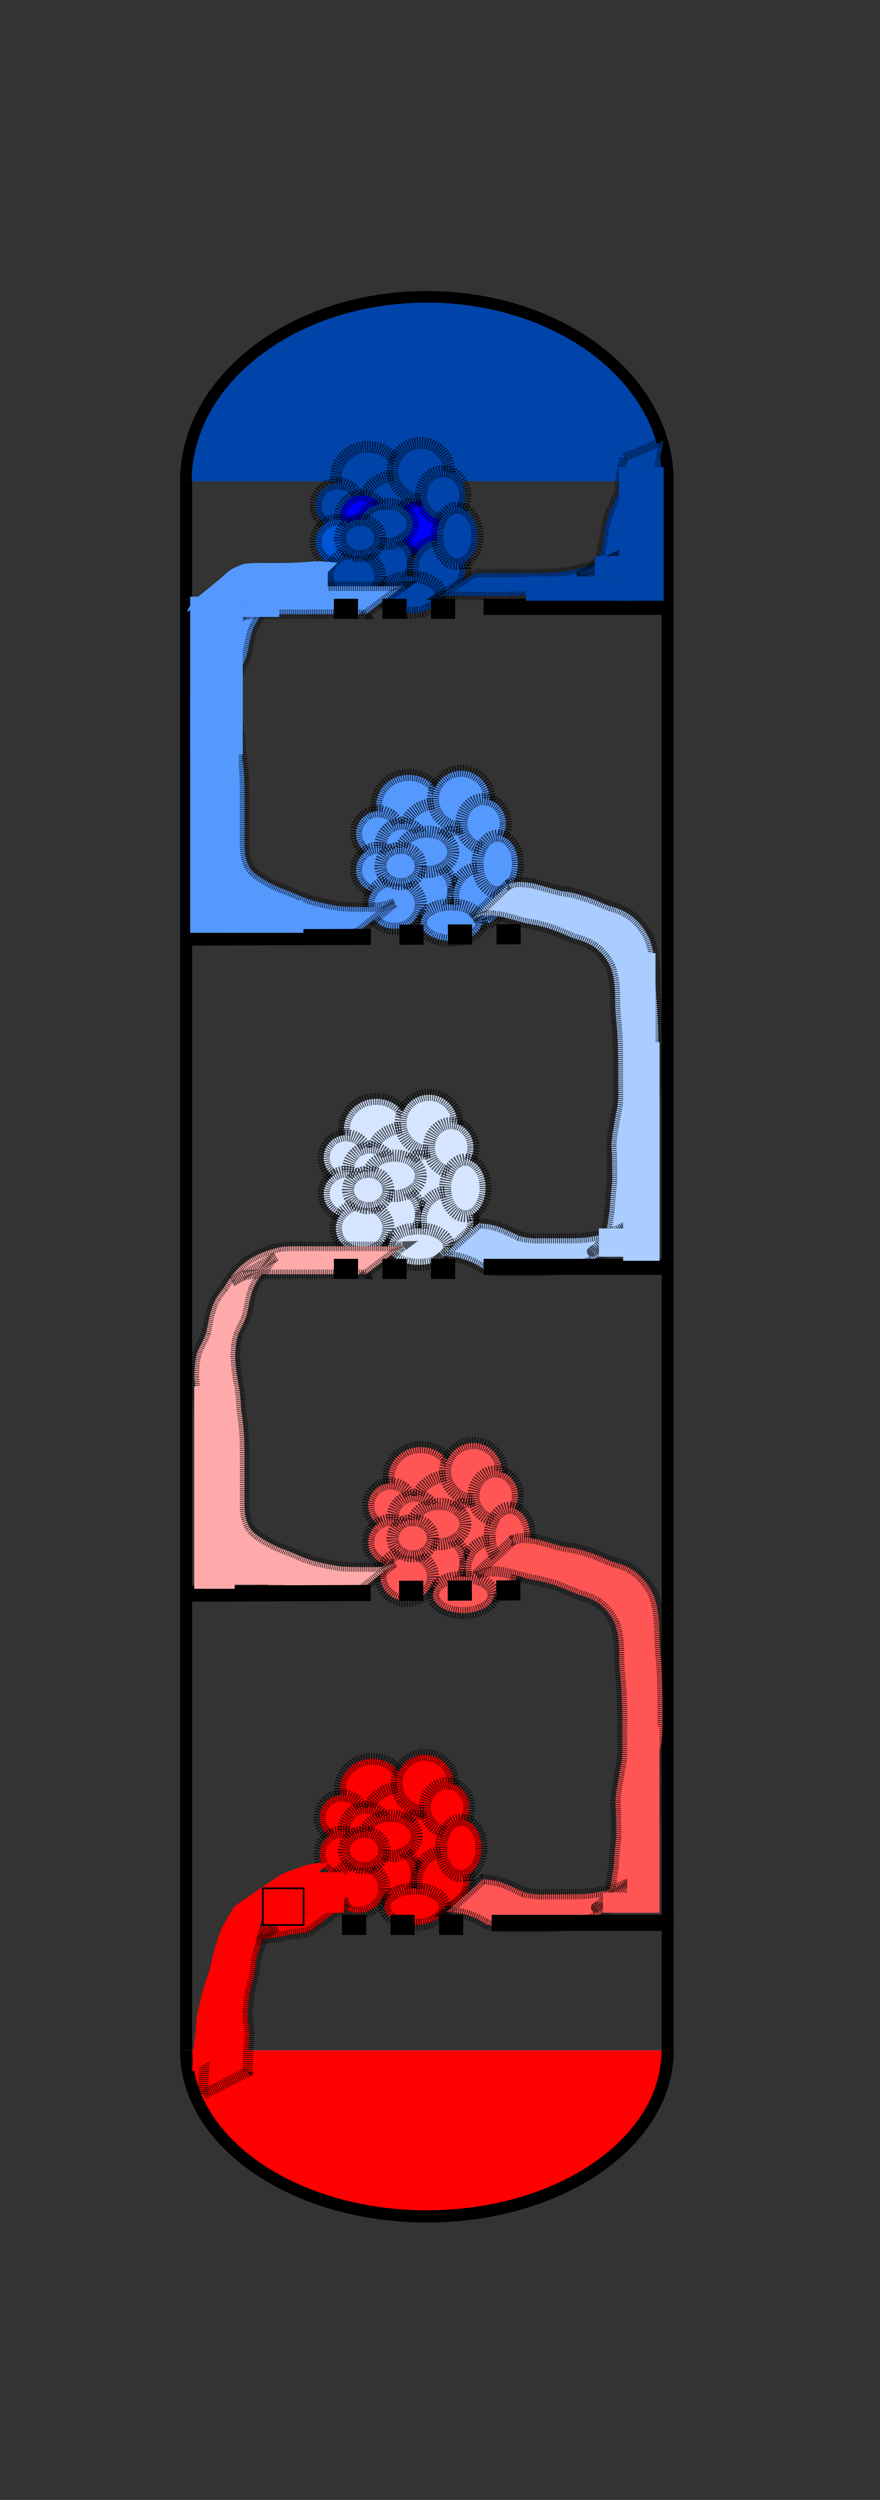 <?xml version="1.0" encoding="UTF-8" standalone="no"?>
<!-- Created with Inkscape (http://www.inkscape.org/) -->

<svg
   xmlns:dc="http://purl.org/dc/elements/1.1/"
   xmlns:cc="http://creativecommons.org/ns#"
   xmlns:rdf="http://www.w3.org/1999/02/22-rdf-syntax-ns#"
   xmlns:svg="http://www.w3.org/2000/svg"
   xmlns="http://www.w3.org/2000/svg"
   xmlns:sodipodi="http://sodipodi.sourceforge.net/DTD/sodipodi-0.dtd"
   xmlns:inkscape="http://www.inkscape.org/namespaces/inkscape"
   width="31mm"
   height="88mm"
   viewBox="0 0 109.843 311.811"
   id="svg2"
   version="1.1"
   inkscape:version="0.91 r13725"
   sodipodi:docname="column.svg">
  <rect x="0" y="0" width="109.843" height="311.811" fill="#333333" stroke="none"/>
  <defs
     id="defs4">
    <inkscape:perspective
       sodipodi:type="inkscape:persp3d"
       inkscape:vp_x="0 : 155.90551 : 1"
       inkscape:vp_y="0 : 1000 : 0"
       inkscape:vp_z="109.84252 : 155.90551 : 1"
       inkscape:persp3d-origin="54.92126 : 103.93701 : 1"
       id="perspective4475" />
  </defs>
  <sodipodi:namedview
     id="base"
     pagecolor="#ffffff"
     bordercolor="#666666"
     borderopacity="1.0"
     inkscape:pageopacity="0.0"
     inkscape:pageshadow="2"
     inkscape:zoom="1.979899"
     inkscape:cx="-39.615758"
     inkscape:cy="127.9202"
     inkscape:document-units="px"
     inkscape:current-layer="layer1"
     showgrid="false"
     units="mm"
     inkscape:window-width="1447"
     inkscape:window-height="1028"
     inkscape:window-x="75"
     inkscape:window-y="24"
     inkscape:window-maximized="0"
     width="31mm" />
  <g
     inkscape:label="Layer 1"
     inkscape:groupmode="layer"
     id="layer1"
     transform="translate(0,-740.551)">
    <g
       id="g4175">
      <path
         sodipodi:nodetypes="cccc"
         inkscape:connector-curvature="0"
         id="rect4166"
         d="m 83.338,799.824 0,196.98 m -60.104,0 0,-196.98"
         style="opacity:1;fill:#ffffff;stroke:#000000;stroke-width:1.5;stroke-miterlimit:4;stroke-dasharray:none;stroke-opacity:1" />
      <path
         sodipodi:nodetypes="csc"
         inkscape:connector-curvature="0"
         id="path4168"
         d="m 23.207,800.582 c 3e-6,-12.706 13.466,-23.007 30.078,-23.007 16.612,0 30.078,10.301 30.078,23.007"
         style="opacity:1;fill:#0044aa;stroke:#000000;stroke-width:1.448;stroke-miterlimit:4;stroke-dasharray:none;stroke-opacity:1" />
      <path
         sodipodi:nodetypes="csc"
         inkscape:connector-curvature="0"
         id="path4172"
         d="m 83.329,996.296 c 3.9e-5,11.432 -13.451,20.7 -30.044,20.7 -16.593,0 -30.044,-9.268 -30.044,-20.7"
         style="opacity:1;fill:#ffffff;stroke:#000000;stroke-width:1.519;stroke-miterlimit:4;stroke-dasharray:none;stroke-opacity:1" />
      <path
         style="opacity:1;fill:#ff0000;stroke:#000000;stroke-width:1.519;stroke-miterlimit:4;stroke-dasharray:none;stroke-opacity:1"
         d="m 83.329,996.296 c 3.9e-5,11.432 -13.451,20.7 -30.044,20.7 -16.593,0 -30.044,-9.268 -30.044,-20.7"
         id="path4244"
         inkscape:connector-curvature="0"
         sodipodi:nodetypes="csc" />
      <ellipse
         style="opacity:1;fill:#ff0000;stroke:#000000;stroke-width:1.5;stroke-miterlimit:4;stroke-dasharray:0.15, 0.15;stroke-dashoffset:0;stroke-opacity:0.632"
         id="path4266"
         cx="46.467"
         cy="963.721"
         rx="4.041"
         ry="3.788" />
      <ellipse
         style="opacity:1;fill:#ff0000;stroke:#000000;stroke-width:1.5;stroke-miterlimit:4;stroke-dasharray:0.15, 0.15;stroke-dashoffset:0;stroke-opacity:0.632"
         id="path4268"
         cx="50.255"
         cy="966.752"
         rx="4.293"
         ry="3.283" />
      <ellipse
         style="opacity:1;fill:#ff0000;stroke:#000000;stroke-width:1.5;stroke-miterlimit:4;stroke-dasharray:0.15, 0.15;stroke-dashoffset:0;stroke-opacity:0.632"
         id="path4270"
         cx="53.791"
         cy="970.035"
         rx="4.293"
         ry="3.536" />
      <circle
         style="opacity:1;fill:#ff0000;stroke:#000000;stroke-width:1.5;stroke-miterlimit:4;stroke-dasharray:0.15, 0.15;stroke-dashoffset:0;stroke-opacity:0.632"
         id="path4272"
         cx="42.679"
         cy="967.257"
         r="2.778" />
      <circle
         style="opacity:1;fill:#ff0000;stroke:#000000;stroke-width:1.5;stroke-miterlimit:4;stroke-dasharray:0.15, 0.15;stroke-dashoffset:0;stroke-opacity:0.632"
         id="path4276"
         cx="45.709"
         cy="968.772"
         r="2.778" />
      <ellipse
         style="opacity:1;fill:#ff0000;stroke:#000000;stroke-width:1.5;stroke-miterlimit:4;stroke-dasharray:0.15, 0.15;stroke-dashoffset:0;stroke-opacity:0.632"
         id="path4278"
         cx="48.992"
         cy="974.328"
         rx="3.03"
         ry="3.283" />
      <circle
         style="opacity:1;fill:#ff0000;stroke:#000000;stroke-width:1.5;stroke-miterlimit:4;stroke-dasharray:0.15, 0.15;stroke-dashoffset:0;stroke-opacity:0.632"
         id="path4280"
         cx="42.679"
         cy="971.803"
         r="2.778" />
      <ellipse
         style="opacity:1;fill:#ff0000;stroke:#000000;stroke-width:1.5;stroke-miterlimit:4;stroke-dasharray:0.15, 0.15;stroke-dashoffset:0;stroke-opacity:0.632"
         id="path4282"
         cx="44.699"
         cy="976.096"
         rx="3.283"
         ry="3.03" />
      <ellipse
         style="opacity:1;fill:#ff0000;stroke:#000000;stroke-width:1.5;stroke-miterlimit:4;stroke-dasharray:0.15, 0.15;stroke-dashoffset:0;stroke-opacity:0.632"
         id="path4284"
         cx="55.306"
         cy="975.086"
         rx="3.283"
         ry="3.536" />
      <ellipse
         style="opacity:1;fill:#ff0000;stroke:#000000;stroke-width:1.5;stroke-miterlimit:4;stroke-dasharray:0.15, 0.15;stroke-dashoffset:0;stroke-opacity:0.632"
         id="path4286"
         cx="51.77"
         cy="978.369"
         rx="3.788"
         ry="2.273" />
      <circle
         style="opacity:1;fill:#ff0000;stroke:#000000;stroke-width:1.5;stroke-miterlimit:4;stroke-dasharray:0.15, 0.15;stroke-dashoffset:0;stroke-opacity:0.632"
         id="path4288"
         cx="53.033"
         cy="962.964"
         r="3.536" />
      <ellipse
         style="opacity:1;fill:#ff0000;stroke:#000000;stroke-width:1.5;stroke-miterlimit:4;stroke-dasharray:0.15, 0.15;stroke-dashoffset:0;stroke-opacity:0.632"
         id="path4290"
         cx="55.811"
         cy="965.994"
         rx="2.778"
         ry="3.03" />
      <ellipse
         style="opacity:1;fill:#ff0000;stroke:#000000;stroke-width:1.5;stroke-miterlimit:4;stroke-dasharray:0.15, 0.15;stroke-dashoffset:0;stroke-opacity:0.632"
         id="path4292"
         cx="57.579"
         cy="971.045"
         rx="2.525"
         ry="3.536" />
      <ellipse
         style="opacity:1;fill:#ff0000;stroke:#000000;stroke-width:1.5;stroke-miterlimit:4;stroke-dasharray:0.15, 0.15;stroke-dashoffset:0;stroke-opacity:0.632"
         id="path4294"
         cx="48.74"
         cy="969.53"
         rx="3.283"
         ry="2.525" />
      <ellipse
         style="opacity:1;fill:#ff0000;stroke:#000000;stroke-width:1.5;stroke-miterlimit:4;stroke-dasharray:0.15, 0.15;stroke-dashoffset:0;stroke-opacity:0.632"
         id="path4296"
         cx="45.457"
         cy="971.297"
         rx="2.525"
         ry="2.273" />
      <ellipse
         ry="3.788"
         rx="4.041"
         cy="924.83"
         cx="52.528"
         id="ellipse4298"
         style="opacity:1;fill:#ff5555;stroke:#000000;stroke-width:1.5;stroke-miterlimit:4;stroke-dasharray:0.15, 0.15;stroke-dashoffset:0;stroke-opacity:0.632" />
      <ellipse
         ry="3.283"
         rx="4.293"
         cy="927.861"
         cx="56.316"
         id="ellipse4300"
         style="opacity:1;fill:#ff5555;stroke:#000000;stroke-width:1.5;stroke-miterlimit:4;stroke-dasharray:0.15, 0.15;stroke-dashoffset:0;stroke-opacity:0.632" />
      <ellipse
         ry="3.536"
         rx="4.293"
         cy="931.144"
         cx="59.852"
         id="ellipse4302"
         style="opacity:1;fill:#ff5555;stroke:#000000;stroke-width:1.5;stroke-miterlimit:4;stroke-dasharray:0.15, 0.15;stroke-dashoffset:0;stroke-opacity:0.632" />
      <circle
         r="2.778"
         cy="928.366"
         cx="48.74"
         id="circle4304"
         style="opacity:1;fill:#ff5555;stroke:#000000;stroke-width:1.5;stroke-miterlimit:4;stroke-dasharray:0.15, 0.15;stroke-dashoffset:0;stroke-opacity:0.632" />
      <circle
         r="2.778"
         cy="929.881"
         cx="51.77"
         id="circle4306"
         style="opacity:1;fill:#ff5555;stroke:#000000;stroke-width:1.5;stroke-miterlimit:4;stroke-dasharray:0.15, 0.15;stroke-dashoffset:0;stroke-opacity:0.632" />
      <ellipse
         ry="3.283"
         rx="3.03"
         cy="935.437"
         cx="55.053"
         id="ellipse4308"
         style="opacity:1;fill:#ff5555;stroke:#000000;stroke-width:1.5;stroke-miterlimit:4;stroke-dasharray:0.15, 0.15;stroke-dashoffset:0;stroke-opacity:0.632" />
      <circle
         r="2.778"
         cy="932.912"
         cx="48.74"
         id="circle4310"
         style="opacity:1;fill:#ff5555;stroke:#000000;stroke-width:1.5;stroke-miterlimit:4;stroke-dasharray:0.15, 0.15;stroke-dashoffset:0;stroke-opacity:0.632" />
      <ellipse
         ry="3.03"
         rx="3.283"
         cy="937.205"
         cx="50.76"
         id="ellipse4312"
         style="opacity:1;fill:#ff5555;stroke:#000000;stroke-width:1.5;stroke-miterlimit:4;stroke-dasharray:0.15, 0.15;stroke-dashoffset:0;stroke-opacity:0.632" />
      <ellipse
         ry="3.536"
         rx="3.283"
         cy="936.195"
         cx="61.367"
         id="ellipse4314"
         style="opacity:1;fill:#ff5555;stroke:#000000;stroke-width:1.5;stroke-miterlimit:4;stroke-dasharray:0.15, 0.15;stroke-dashoffset:0;stroke-opacity:0.632" />
      <ellipse
         ry="2.273"
         rx="3.788"
         cy="939.478"
         cx="57.831"
         id="ellipse4316"
         style="opacity:1;fill:#ff5555;stroke:#000000;stroke-width:1.5;stroke-miterlimit:4;stroke-dasharray:0.15, 0.15;stroke-dashoffset:0;stroke-opacity:0.632" />
      <circle
         r="3.536"
         cy="924.073"
         cx="59.094"
         id="circle4318"
         style="opacity:1;fill:#ff5555;stroke:#000000;stroke-width:1.5;stroke-miterlimit:4;stroke-dasharray:0.15, 0.15;stroke-dashoffset:0;stroke-opacity:0.632" />
      <ellipse
         ry="3.03"
         rx="2.778"
         cy="927.103"
         cx="61.872"
         id="ellipse4320"
         style="opacity:1;fill:#ff5555;stroke:#000000;stroke-width:1.5;stroke-miterlimit:4;stroke-dasharray:0.15, 0.15;stroke-dashoffset:0;stroke-opacity:0.632" />
      <ellipse
         ry="3.536"
         rx="2.525"
         cy="932.154"
         cx="63.64"
         id="ellipse4322"
         style="opacity:1;fill:#ff5555;stroke:#000000;stroke-width:1.5;stroke-miterlimit:4;stroke-dasharray:0.15, 0.15;stroke-dashoffset:0;stroke-opacity:0.632" />
      <ellipse
         ry="2.525"
         rx="3.283"
         cy="930.639"
         cx="54.801"
         id="ellipse4324"
         style="opacity:1;fill:#ff5555;stroke:#000000;stroke-width:1.5;stroke-miterlimit:4;stroke-dasharray:0.15, 0.15;stroke-dashoffset:0;stroke-opacity:0.632" />
      <ellipse
         ry="2.273"
         rx="2.525"
         cy="932.407"
         cx="51.518"
         id="ellipse4326"
         style="opacity:1;fill:#ff5555;stroke:#000000;stroke-width:1.5;stroke-miterlimit:4;stroke-dasharray:0.15, 0.15;stroke-dashoffset:0;stroke-opacity:0.632" />
      <ellipse
         style="opacity:1;fill:#d5e5ff;stroke:#000000;stroke-width:1.5;stroke-miterlimit:4;stroke-dasharray:0.15, 0.15;stroke-dashoffset:0;stroke-opacity:0.632"
         id="ellipse4328"
         cx="46.972"
         cy="881.394"
         rx="4.041"
         ry="3.788" />
      <ellipse
         style="opacity:1;fill:#d5e5ff;stroke:#000000;stroke-width:1.5;stroke-miterlimit:4;stroke-dasharray:0.15, 0.15;stroke-dashoffset:0;stroke-opacity:0.632"
         id="ellipse4330"
         cx="50.76"
         cy="884.424"
         rx="4.293"
         ry="3.283" />
      <ellipse
         style="opacity:1;fill:#d5e5ff;stroke:#000000;stroke-width:1.5;stroke-miterlimit:4;stroke-dasharray:0.15, 0.15;stroke-dashoffset:0;stroke-opacity:0.632"
         id="ellipse4332"
         cx="54.296"
         cy="887.707"
         rx="4.293"
         ry="3.536" />
      <circle
         style="opacity:1;fill:#d5e5ff;stroke:#000000;stroke-width:1.5;stroke-miterlimit:4;stroke-dasharray:0.15, 0.15;stroke-dashoffset:0;stroke-opacity:0.632"
         id="circle4334"
         cx="43.184"
         cy="884.929"
         r="2.778" />
      <circle
         style="opacity:1;fill:#d5e5ff;stroke:#000000;stroke-width:1.5;stroke-miterlimit:4;stroke-dasharray:0.15, 0.15;stroke-dashoffset:0;stroke-opacity:0.632"
         id="circle4336"
         cx="46.214"
         cy="886.445"
         r="2.778" />
      <ellipse
         style="opacity:1;fill:#d5e5ff;stroke:#000000;stroke-width:1.5;stroke-miterlimit:4;stroke-dasharray:0.15, 0.15;stroke-dashoffset:0;stroke-opacity:0.632"
         id="ellipse4338"
         cx="49.497"
         cy="892"
         rx="3.03"
         ry="3.283" />
      <circle
         style="opacity:1;fill:#d5e5ff;stroke:#000000;stroke-width:1.5;stroke-miterlimit:4;stroke-dasharray:0.15, 0.15;stroke-dashoffset:0;stroke-opacity:0.632"
         id="circle4340"
         cx="43.184"
         cy="889.475"
         r="2.778" />
      <ellipse
         style="opacity:1;fill:#d5e5ff;stroke:#000000;stroke-width:1.5;stroke-miterlimit:4;stroke-dasharray:0.15, 0.15;stroke-dashoffset:0;stroke-opacity:0.632"
         id="ellipse4342"
         cx="45.204"
         cy="893.768"
         rx="3.283"
         ry="3.03" />
      <ellipse
         style="opacity:1;fill:#d5e5ff;stroke:#000000;stroke-width:1.5;stroke-miterlimit:4;stroke-dasharray:0.15, 0.15;stroke-dashoffset:0;stroke-opacity:0.632"
         id="ellipse4344"
         cx="55.811"
         cy="892.758"
         rx="3.283"
         ry="3.536" />
      <ellipse
         style="opacity:1;fill:#d5e5ff;stroke:#000000;stroke-width:1.5;stroke-miterlimit:4;stroke-dasharray:0.15, 0.15;stroke-dashoffset:0;stroke-opacity:0.632"
         id="ellipse4346"
         cx="52.275"
         cy="896.041"
         rx="3.788"
         ry="2.273" />
      <circle
         style="opacity:1;fill:#d5e5ff;stroke:#000000;stroke-width:1.5;stroke-miterlimit:4;stroke-dasharray:0.15, 0.15;stroke-dashoffset:0;stroke-opacity:0.632"
         id="circle4348"
         cx="53.538"
         cy="880.636"
         r="3.536" />
      <ellipse
         style="opacity:1;fill:#d5e5ff;stroke:#000000;stroke-width:1.5;stroke-miterlimit:4;stroke-dasharray:0.15, 0.15;stroke-dashoffset:0;stroke-opacity:0.632"
         id="ellipse4350"
         cx="56.316"
         cy="883.667"
         rx="2.778"
         ry="3.03" />
      <ellipse
         style="opacity:1;fill:#d5e5ff;stroke:#000000;stroke-width:1.5;stroke-miterlimit:4;stroke-dasharray:0.15, 0.15;stroke-dashoffset:0;stroke-opacity:0.632"
         id="ellipse4352"
         cx="58.084"
         cy="888.717"
         rx="2.525"
         ry="3.536" />
      <ellipse
         style="opacity:1;fill:#d5e5ff;stroke:#000000;stroke-width:1.5;stroke-miterlimit:4;stroke-dasharray:0.15, 0.15;stroke-dashoffset:0;stroke-opacity:0.632"
         id="ellipse4354"
         cx="49.245"
         cy="887.202"
         rx="3.283"
         ry="2.525" />
      <ellipse
         style="opacity:1;fill:#d5e5ff;stroke:#000000;stroke-width:1.5;stroke-miterlimit:4;stroke-dasharray:0.15, 0.15;stroke-dashoffset:0;stroke-opacity:0.632"
         id="ellipse4356"
         cx="45.962"
         cy="888.97"
         rx="2.525"
         ry="2.273" />
      <ellipse
         ry="3.788"
         rx="4.041"
         cy="840.988"
         cx="51.013"
         id="ellipse4358"
         style="opacity:1;fill:#5599ff;stroke:#000000;stroke-width:1.5;stroke-miterlimit:4;stroke-dasharray:0.15, 0.15;stroke-dashoffset:0;stroke-opacity:0.632" />
      <ellipse
         ry="3.283"
         rx="4.293"
         cy="844.018"
         cx="54.801"
         id="ellipse4360"
         style="opacity:1;fill:#5599ff;stroke:#000000;stroke-width:1.5;stroke-miterlimit:4;stroke-dasharray:0.15, 0.15;stroke-dashoffset:0;stroke-opacity:0.632" />
      <ellipse
         ry="3.536"
         rx="4.293"
         cy="847.301"
         cx="58.336"
         id="ellipse4362"
         style="opacity:1;fill:#5599ff;stroke:#000000;stroke-width:1.5;stroke-miterlimit:4;stroke-dasharray:0.15, 0.15;stroke-dashoffset:0;stroke-opacity:0.632" />
      <circle
         r="2.778"
         cy="844.523"
         cx="47.225"
         id="circle4364"
         style="opacity:1;fill:#5599ff;stroke:#000000;stroke-width:1.5;stroke-miterlimit:4;stroke-dasharray:0.15, 0.15;stroke-dashoffset:0;stroke-opacity:0.632" />
      <circle
         r="2.778"
         cy="846.039"
         cx="50.255"
         id="circle4366"
         style="opacity:1;fill:#5599ff;stroke:#000000;stroke-width:1.5;stroke-miterlimit:4;stroke-dasharray:0.15, 0.15;stroke-dashoffset:0;stroke-opacity:0.632" />
      <ellipse
         ry="3.283"
         rx="3.03"
         cy="851.594"
         cx="53.538"
         id="ellipse4368"
         style="opacity:1;fill:#5599ff;stroke:#000000;stroke-width:1.5;stroke-miterlimit:4;stroke-dasharray:0.15, 0.15;stroke-dashoffset:0;stroke-opacity:0.632" />
      <circle
         r="2.778"
         cy="849.069"
         cx="47.225"
         id="circle4370"
         style="opacity:1;fill:#5599ff;stroke:#000000;stroke-width:1.5;stroke-miterlimit:4;stroke-dasharray:0.15, 0.15;stroke-dashoffset:0;stroke-opacity:0.632" />
      <ellipse
         ry="3.03"
         rx="3.283"
         cy="853.362"
         cx="49.245"
         id="ellipse4372"
         style="opacity:1;fill:#5599ff;stroke:#000000;stroke-width:1.5;stroke-miterlimit:4;stroke-dasharray:0.15, 0.15;stroke-dashoffset:0;stroke-opacity:0.632" />
      <ellipse
         ry="3.536"
         rx="3.283"
         cy="852.352"
         cx="59.852"
         id="ellipse4374"
         style="opacity:1;fill:#5599ff;stroke:#000000;stroke-width:1.5;stroke-miterlimit:4;stroke-dasharray:0.15, 0.15;stroke-dashoffset:0;stroke-opacity:0.632" />
      <ellipse
         ry="2.273"
         rx="3.788"
         cy="855.635"
         cx="56.316"
         id="ellipse4376"
         style="opacity:1;fill:#5599ff;stroke:#000000;stroke-width:1.5;stroke-miterlimit:4;stroke-dasharray:0.15, 0.15;stroke-dashoffset:0;stroke-opacity:0.632" />
      <circle
         r="3.536"
         cy="840.23"
         cx="57.579"
         id="circle4378"
         style="opacity:1;fill:#5599ff;stroke:#000000;stroke-width:1.5;stroke-miterlimit:4;stroke-dasharray:0.15, 0.15;stroke-dashoffset:0;stroke-opacity:0.632" />
      <ellipse
         ry="3.03"
         rx="2.778"
         cy="843.261"
         cx="60.357"
         id="ellipse4380"
         style="opacity:1;fill:#5599ff;stroke:#000000;stroke-width:1.5;stroke-miterlimit:4;stroke-dasharray:0.15, 0.15;stroke-dashoffset:0;stroke-opacity:0.632" />
      <ellipse
         ry="3.536"
         rx="2.525"
         cy="848.311"
         cx="62.124"
         id="ellipse4382"
         style="opacity:1;fill:#5599ff;stroke:#000000;stroke-width:1.5;stroke-miterlimit:4;stroke-dasharray:0.15, 0.15;stroke-dashoffset:0;stroke-opacity:0.632" />
      <ellipse
         ry="2.525"
         rx="3.283"
         cy="846.796"
         cx="53.286"
         id="ellipse4384"
         style="opacity:1;fill:#5599ff;stroke:#000000;stroke-width:1.5;stroke-miterlimit:4;stroke-dasharray:0.15, 0.15;stroke-dashoffset:0;stroke-opacity:0.632" />
      <ellipse
         ry="2.273"
         rx="2.525"
         cy="848.564"
         cx="50.003"
         id="ellipse4386"
         style="opacity:1;fill:#5599ff;stroke:#000000;stroke-width:1.5;stroke-miterlimit:4;stroke-dasharray:0.15, 0.15;stroke-dashoffset:0;stroke-opacity:0.632" />
      <ellipse
         style="opacity:1;fill:#0044aa;stroke:#000000;stroke-width:1.5;stroke-miterlimit:4;stroke-dasharray:0.15, 0.15;stroke-dashoffset:0;stroke-opacity:0.632"
         id="ellipse4388"
         cx="45.962"
         cy="800.077"
         rx="4.041"
         ry="3.788" />
      <ellipse
         style="opacity:1;fill:#0044aa;stroke:#000000;stroke-width:1.5;stroke-miterlimit:4;stroke-dasharray:0.15, 0.15;stroke-dashoffset:0;stroke-opacity:0.632"
         id="ellipse4390"
         cx="49.75"
         cy="803.107"
         rx="4.293"
         ry="3.283" />
      <ellipse
         style="opacity:1;fill:#0000ff;stroke:#000000;stroke-width:1.5;stroke-miterlimit:4;stroke-dasharray:0.15, 0.15;stroke-dashoffset:0;stroke-opacity:0.632"
         id="ellipse4392"
         cx="53.286"
         cy="806.39"
         rx="4.293"
         ry="3.536" />
      <circle
         style="opacity:1;fill:#0044aa;stroke:#000000;stroke-width:1.5;stroke-miterlimit:4;stroke-dasharray:0.15, 0.15;stroke-dashoffset:0;stroke-opacity:0.632"
         id="circle4394"
         cx="42.174"
         cy="803.612"
         r="2.778" />
      <circle
         style="opacity:1;fill:#0000ff;stroke:#000000;stroke-width:1.5;stroke-miterlimit:4;stroke-dasharray:0.15, 0.15;stroke-dashoffset:0;stroke-opacity:0.632"
         id="circle4396"
         cx="45.204"
         cy="805.127"
         r="2.778" />
      <ellipse
         style="opacity:1;fill:#0044aa;stroke:#000000;stroke-width:1.5;stroke-miterlimit:4;stroke-dasharray:0.15, 0.15;stroke-dashoffset:0;stroke-opacity:0.632"
         id="ellipse4398"
         cx="48.487"
         cy="810.683"
         rx="3.03"
         ry="3.283" />
      <circle
         style="opacity:1;fill:#0055d4;stroke:#000000;stroke-width:1.5;stroke-miterlimit:4;stroke-dasharray:0.15, 0.15;stroke-dashoffset:0;stroke-opacity:0.632"
         id="circle4400"
         cx="42.174"
         cy="808.158"
         r="2.778" />
      <ellipse
         style="opacity:1;fill:#0044aa;stroke:#000000;stroke-width:1.5;stroke-miterlimit:4;stroke-dasharray:0.15, 0.15;stroke-dashoffset:0;stroke-opacity:0.632"
         id="ellipse4402"
         cx="44.194"
         cy="812.451"
         rx="3.283"
         ry="3.03" />
      <ellipse
         style="opacity:1;fill:#0044aa;stroke:#000000;stroke-width:1.5;stroke-miterlimit:4;stroke-dasharray:0.15, 0.15;stroke-dashoffset:0;stroke-opacity:0.632"
         id="ellipse4404"
         cx="54.801"
         cy="811.441"
         rx="3.283"
         ry="3.536" />
      <ellipse
         style="opacity:1;fill:#0044aa;stroke:#000000;stroke-width:1.5;stroke-miterlimit:4;stroke-dasharray:0.15, 0.15;stroke-dashoffset:0;stroke-opacity:0.632"
         id="ellipse4406"
         cx="51.265"
         cy="814.724"
         rx="3.788"
         ry="2.273" />
      <circle
         style="opacity:1;fill:#0044aa;stroke:#000000;stroke-width:1.5;stroke-miterlimit:4;stroke-dasharray:0.15, 0.15;stroke-dashoffset:0;stroke-opacity:0.632"
         id="circle4408"
         cx="52.528"
         cy="799.319"
         r="3.536" />
      <ellipse
         style="opacity:1;fill:#0044aa;stroke:#000000;stroke-width:1.5;stroke-miterlimit:4;stroke-dasharray:0.15, 0.15;stroke-dashoffset:0;stroke-opacity:0.632"
         id="ellipse4410"
         cx="55.306"
         cy="802.349"
         rx="2.778"
         ry="3.03" />
      <ellipse
         style="opacity:1;fill:#0044aa;stroke:#000000;stroke-width:1.5;stroke-miterlimit:4;stroke-dasharray:0.15, 0.15;stroke-dashoffset:0;stroke-opacity:0.632"
         id="ellipse4412"
         cx="57.074"
         cy="807.4"
         rx="2.525"
         ry="3.536" />
      <ellipse
         style="opacity:1;fill:#0044aa;stroke:#000000;stroke-width:1.5;stroke-miterlimit:4;stroke-dasharray:0.15, 0.15;stroke-dashoffset:0;stroke-opacity:0.632"
         id="ellipse4414"
         cx="48.235"
         cy="805.885"
         rx="3.283"
         ry="2.525" />
      <ellipse
         style="opacity:1;fill:#0044aa;stroke:#000000;stroke-width:1.5;stroke-miterlimit:4;stroke-dasharray:0.15, 0.15;stroke-dashoffset:0;stroke-opacity:0.632"
         id="ellipse4416"
         cx="44.952"
         cy="807.653"
         rx="2.525"
         ry="2.273" />
      <path
         style="opacity:1;fill:#ff0000;stroke:#000000;stroke-width:1.266;stroke-miterlimit:4;stroke-dasharray:0.127, 0.127;stroke-dashoffset:0;stroke-opacity:0.632"
         id="path4448"
         d="m 38.491,981.524 c -0.937,0.218 -1.908,0.21 -2.843,0.429 -0.922,0.281 -1.894,0.263 -2.828,0.455 -0.966,0.2 -1.889,0.638 -2.78,1.064 -2.13,1.275 0.466,-0.282 4.478,-2.583 0.146,-0.084 -0.284,0.179 -0.426,0.269 -0.428,0.27 -0.729,0.485 -1.037,0.888 -0.525,0.949 -0.892,1.964 -1.104,3.027 -0.102,1.014 -0.24,2.01 -0.526,2.989 -0.317,0.936 -0.407,1.918 -0.474,2.898 -0.12,1.069 0.101,2.123 0.158,3.186 -0.022,1.076 -0.1,2.15 -0.151,3.224 -0.021,0.529 -0.027,1.059 -0.033,1.589 0,0 -5.554,2.849 -5.554,2.849 l 0,0 c 0.009,-0.535 0.018,-1.07 0.033,-1.605 0.029,-1.064 0.111,-2.125 0.166,-3.188 0.009,-1.081 -0.314,-2.141 -0.181,-3.229 0.035,-1.018 0.109,-2.048 0.393,-3.03 0.303,-0.959 0.541,-1.917 0.579,-2.931 0.179,-1.127 0.517,-2.179 0.988,-3.218 0.388,-0.862 0.568,-0.971 1.362,-1.438 5.852,-3.447 3.761,-2.425 6.216,-3.607 0.934,-0.386 1.854,-0.828 2.871,-0.935 0.946,-0.122 1.891,-0.251 2.822,-0.465 0.986,-0.138 1.974,-0.273 2.963,-0.376 0,0 -5.094,3.739 -5.094,3.739 z"
         inkscape:connector-curvature="0" />
      <path
         style="opacity:1;fill:#0044aa;stroke:#000000;stroke-width:1.042;stroke-miterlimit:4;stroke-dasharray:0.104, 0.104;stroke-dashoffset:0;stroke-opacity:0.632"
         id="path4450"
         d="m 82.853,795.528 c -0.186,0.816 -0.39,1.629 -0.55,2.449 -0.171,0.819 -0.113,1.656 -0.313,2.47 -0.303,0.687 -0.647,1.359 -0.963,2.042 -0.271,0.708 -0.471,1.438 -0.624,2.172 -0.092,0.822 -0.266,1.635 -0.395,2.453 -0.104,0.904 -0.603,1.657 -1.212,2.368 -2.05,1.909 -4.974,2.895 -7.658,4.002 -0.997,0.389 -2.051,0.664 -3.114,0.875 -0.997,0.319 -2.06,0.396 -3.11,0.463 -0.997,0.056 -1.997,0.053 -2.996,0.056 -0.946,-0.003 -1.892,-0.005 -2.838,-0.006 -1.061,-0.011 -2.122,-0.002 -3.183,-0.004 -0.674,6.5e-4 -0.341,1.9e-4 -1.002,0.002 0,0 4.445,-2.827 4.445,-2.827 l 0,0 c 0.656,0.002 0.324,0.001 0.995,0.002 1.064,-0.002 2.128,0.008 3.192,-10e-4 0.947,10e-4 1.894,0.004 2.841,10e-4 0.984,-6.3e-4 1.969,-0.007 2.95,-0.075 1.045,-0.088 2.07,-0.251 3.072,-0.531 1.03,-0.238 2.052,-0.518 3.014,-0.924 1.837,-0.733 4.305,-2.118 -2.928,1.63 -0.019,0.01 0.438,-0.157 0.921,-0.497 0.123,-0.086 0.234,-0.185 0.35,-0.277 0.608,-0.631 1.184,-1.289 1.332,-2.129 0.115,-0.825 0.323,-1.635 0.375,-2.466 0.139,-0.761 0.345,-1.511 0.573,-2.255 0.148,-0.361 0.334,-0.694 0.507,-1.045 0.111,-0.225 0.156,-0.473 0.27,-0.698 0.049,-0.096 0.13,-0.177 0.195,-0.266 0.36,-0.766 0.203,-1.618 0.368,-2.424 0.152,-0.814 0.383,-1.615 0.478,-2.436 0,0 5.005,-2.125 5.005,-2.125 z"
         inkscape:connector-curvature="0" />
      <path
         style="opacity:1;fill:#5599ff;stroke:#000000;stroke-width:1.178;stroke-miterlimit:4;stroke-dasharray:0.118, 0.118;stroke-dashoffset:0;stroke-opacity:0.632"
         id="path4454"
         d="m 45.654,817.18 c -1.099,-0.039 -2.199,-0.033 -3.299,-0.03 -1.066,0.006 -2.131,0.006 -3.197,0.01 -0.984,-0.002 -1.967,-8e-4 -2.951,-0.002 -0.966,0.002 -1.933,-5.5e-4 -2.899,0.002 -1.001,-0.006 -1.992,-0.078 -2.962,0.209 -1.709,0.933 -3.192,1.749 4.103,-2.43 0.129,-0.074 -0.246,0.169 -0.354,0.272 -0.373,0.355 -0.653,0.834 -0.938,1.261 -0.562,0.827 -1.201,1.575 -1.571,2.52 -0.34,0.932 -0.495,1.915 -0.7,2.884 -0.187,0.984 -0.744,1.814 -1.126,2.719 -0.325,0.891 -0.369,1.852 -0.402,2.794 0.032,1.137 0.19,2.263 0.388,3.379 0.218,1.043 0.304,2.103 0.357,3.166 0.114,1.005 0.27,2.003 0.342,3.013 0.071,1.017 0.071,2.038 0.079,3.057 -0.002,1.008 0.006,2.015 -0.002,3.023 0.003,1.013 -0.003,2.027 2.6e-5,3.04 0.031,1.05 0.191,2.075 0.804,2.931 0.656,0.75 1.537,1.222 2.385,1.696 1.081,0.612 2.28,0.924 3.391,1.46 0.845,0.379 1.722,0.693 2.62,0.905 0.947,0.21 1.886,0.43 2.85,0.541 0.829,0.082 1.663,0.079 2.495,0.088 0.93,-0.028 1.867,0.072 2.789,-0.072 0.477,-0.153 0.948,-0.293 1.414,-0.479 0,0 -4.5,3.635 -4.5,3.635 l 0,0 c -0.494,0.155 -0.987,0.322 -1.503,0.377 -0.944,0.049 -1.889,0.025 -2.834,0.028 -0.846,-0.005 -1.693,-0.03 -2.532,-0.15 -0.971,-0.152 -1.926,-0.382 -2.885,-0.599 -0.912,-0.256 -1.81,-0.574 -2.662,-1.003 -1.126,-0.508 -2.304,-0.894 -3.386,-1.508 -0.942,-0.506 -1.897,-1.024 -2.568,-1.907 -0.632,-0.979 -0.899,-2.079 -0.97,-3.251 0.003,-1.014 -0.003,-2.028 0.002,-3.042 -0.006,-1.006 0.005,-2.013 4.33e-4,-3.019 -3.9e-5,-1.008 -0.008,-2.016 -0.058,-3.022 -0.072,-1.015 -0.194,-2.023 -0.352,-3.028 -0.035,-1.039 -0.108,-2.077 -0.304,-3.098 -0.216,-1.153 -0.349,-2.315 -0.459,-3.485 0.02,-0.999 0.05,-2.004 0.301,-2.976 0.326,-0.92 0.89,-1.705 1.18,-2.638 0.212,-0.981 0.343,-1.981 0.668,-2.933 0.265,-1.048 0.863,-1.856 1.534,-2.672 1.625,-2.736 3.206,-4.127 6.943,-5.055 1.011,-0.158 2.027,-0.116 3.047,-0.118 0.964,0.003 1.929,-2.5e-4 2.893,0.002 0.985,-1.9e-4 1.969,1.7e-4 2.954,-0.002 1.056,0.005 2.113,0.004 3.169,0.01 1.127,0.002 2.254,0.007 3.38,-0.03 0,0 -4.675,3.526 -4.675,3.526 z"
         inkscape:connector-curvature="0" />
      <path
         inkscape:connector-curvature="0"
         d="m 45.654,899.507 c -1.099,-0.039 -2.199,-0.033 -3.299,-0.03 -1.066,0.006 -2.131,0.006 -3.197,0.01 -0.984,-0.002 -1.967,-8e-4 -2.951,-0.002 -0.966,0.002 -1.933,-5.5e-4 -2.899,0.002 -1.001,-0.006 -1.992,-0.078 -2.962,0.209 -1.709,0.933 -3.192,1.749 4.103,-2.43 0.129,-0.074 -0.246,0.169 -0.354,0.272 -0.373,0.355 -0.653,0.834 -0.938,1.261 -0.562,0.827 -1.201,1.575 -1.571,2.52 -0.34,0.932 -0.495,1.915 -0.7,2.884 -0.187,0.984 -0.744,1.814 -1.126,2.719 -0.325,0.891 -0.369,1.852 -0.402,2.794 0.032,1.137 0.19,2.263 0.388,3.379 0.218,1.043 0.304,2.103 0.357,3.166 0.114,1.005 0.27,2.003 0.342,3.013 0.071,1.017 0.071,2.038 0.079,3.057 -0.002,1.008 0.006,2.015 -0.002,3.023 0.003,1.013 -0.003,2.027 2.6e-5,3.04 0.031,1.05 0.191,2.075 0.804,2.931 0.656,0.75 1.537,1.222 2.385,1.696 1.081,0.612 2.28,0.924 3.391,1.46 0.845,0.379 1.722,0.693 2.62,0.905 0.947,0.21 1.886,0.43 2.85,0.541 0.829,0.082 1.663,0.079 2.495,0.088 0.93,-0.028 1.867,0.072 2.789,-0.072 0.477,-0.153 0.948,-0.293 1.414,-0.479 0,0 -4.5,3.635 -4.5,3.635 l 0,0 c -0.494,0.155 -0.987,0.322 -1.503,0.377 -0.944,0.049 -1.889,0.025 -2.834,0.028 -0.846,-0.005 -1.693,-0.03 -2.532,-0.15 -0.971,-0.152 -1.926,-0.382 -2.885,-0.599 -0.912,-0.256 -1.81,-0.574 -2.662,-1.003 -1.126,-0.508 -2.304,-0.894 -3.386,-1.508 -0.942,-0.506 -1.897,-1.024 -2.568,-1.907 -0.632,-0.979 -0.899,-2.079 -0.97,-3.251 0.003,-1.014 -0.003,-2.028 0.002,-3.042 -0.006,-1.006 0.005,-2.013 4.33e-4,-3.019 -3.9e-5,-1.008 -0.008,-2.016 -0.058,-3.022 -0.072,-1.015 -0.194,-2.023 -0.352,-3.028 -0.035,-1.039 -0.108,-2.077 -0.304,-3.098 -0.216,-1.153 -0.349,-2.315 -0.459,-3.485 0.02,-0.999 0.05,-2.004 0.301,-2.976 0.326,-0.92 0.89,-1.705 1.18,-2.638 0.212,-0.981 0.343,-1.981 0.668,-2.933 0.265,-1.048 0.863,-1.856 1.534,-2.672 1.625,-2.736 3.206,-4.127 6.943,-5.055 1.011,-0.158 2.027,-0.116 3.047,-0.118 0.964,0.003 1.929,-2.5e-4 2.893,0.002 0.985,-1.9e-4 1.969,1.7e-4 2.954,-0.002 1.056,0.005 2.113,0.004 3.169,0.01 1.127,0.002 2.254,0.007 3.38,-0.03 0,0 -4.675,3.526 -4.675,3.526 z"
         id="path4456"
         style="opacity:1;fill:#ffaaaa;stroke:#000000;stroke-width:1.178;stroke-miterlimit:4;stroke-dasharray:0.118, 0.118;stroke-dashoffset:0;stroke-opacity:0.632" />
      <path
         style="opacity:1;fill:#aaccff;stroke:#000000;stroke-width:1.272;stroke-miterlimit:4;stroke-dasharray:0.127, 0.127;stroke-dashoffset:0;stroke-opacity:0.632"
         id="path4458"
         d="m 63.431,850.886 c 1.018,-0.517 2.056,-0.307 3.11,-0.151 1.248,0.303 2.47,0.728 3.724,0.99 1.145,0.067 2.23,0.479 3.334,0.82 0.869,0.327 1.715,0.74 2.589,1.045 0.925,0.213 1.793,0.593 2.605,1.181 0.95,0.728 1.708,1.66 2.255,2.867 0.508,1.217 0.648,2.555 0.729,3.902 0.009,1.307 0.068,2.603 0.181,3.903 0.13,1.287 0.176,2.583 0.211,3.878 0.017,1.214 0.016,2.427 0.016,3.641 0.047,1.238 -0.003,2.441 -0.25,3.642 -0.25,1.24 -0.471,2.499 -0.603,3.767 0.04,1.438 0.06,2.876 0.073,4.315 -0.051,1.275 -0.21,2.537 -0.29,3.81 -0.125,1.066 -0.237,2.144 -0.5,3.173 -1.183,3.384 -4.242,4.386 -6.697,6.133 -0.833,0.36 -1.669,0.643 -2.546,0.774 -0.902,0.29 -1.823,0.417 -2.75,0.49 -0.954,0.065 -1.911,0.059 -2.866,0.064 -0.965,-0.004 -1.93,-0.005 -2.896,-0.006 -0.902,0.045 -1.809,-0.089 -2.674,-0.411 -0.944,-0.612 -1.927,-1.041 -2.97,-1.291 -0.664,-0.143 -1.337,-0.178 -2.009,-0.207 0,0 4.561,-4.091 4.561,-4.091 l 0,0 c 0.689,0.052 1.378,0.115 2.053,0.31 1.04,0.311 2.014,0.816 3.011,1.287 0.85,0.222 1.707,0.334 2.577,0.282 0.967,9.5e-4 1.934,0.004 2.901,-9.4e-4 0.946,-0.003 1.892,-0.011 2.836,-0.102 0.925,-0.109 1.833,-0.32 2.744,-0.545 0.835,-0.189 1.651,-0.492 2.424,-0.931 -1.464,1.069 -2.93,2.133 -4.391,3.208 -0.139,0.102 0.289,-0.182 0.424,-0.292 0.515,-0.416 0.848,-1.052 1.15,-1.704 0.343,-0.952 0.395,-1.99 0.582,-3.001 0.079,-1.263 0.206,-2.518 0.336,-3.774 -0.001,-1.457 0.007,-2.919 -0.108,-4.37 0.062,-1.306 0.356,-2.587 0.546,-3.872 0.301,-1.248 0.38,-2.165 0.32,-3.474 4.53e-4,-1.208 0.003,-2.416 -0.013,-3.623 -0.016,-1.282 -0.054,-2.565 -0.166,-3.841 -0.114,-1.306 -0.247,-2.602 -0.211,-3.92 -0.048,-1.244 -0.141,-2.495 -0.591,-3.63 -0.508,-1.086 -1.23,-1.908 -2.109,-2.527 -0.811,-0.514 -1.677,-0.78 -2.558,-1.047 -0.851,-0.345 -1.692,-0.727 -2.55,-1.042 -1.087,-0.363 -2.175,-0.635 -3.294,-0.795 -1.239,-0.309 -2.46,-0.736 -3.716,-0.937 -1.061,-0.135 -2.053,-0.067 -3.074,0.358 0,0 4.538,-4.256 4.538,-4.256 z"
         inkscape:connector-curvature="0" />
      <path
         inkscape:connector-curvature="0"
         d="m 63.936,932.709 c 1.018,-0.517 2.056,-0.307 3.11,-0.151 1.248,0.303 2.47,0.728 3.724,0.99 1.145,0.067 2.23,0.479 3.334,0.82 0.869,0.327 1.715,0.74 2.589,1.045 0.925,0.213 1.793,0.593 2.605,1.181 0.95,0.728 1.708,1.66 2.255,2.867 0.508,1.217 0.648,2.555 0.729,3.902 0.009,1.307 0.068,2.603 0.181,3.903 0.13,1.287 0.176,2.583 0.211,3.878 0.017,1.214 0.016,2.427 0.016,3.641 0.047,1.238 -0.003,2.441 -0.25,3.642 -0.25,1.24 -0.471,2.499 -0.603,3.767 0.04,1.438 0.06,2.876 0.073,4.315 -0.051,1.275 -0.21,2.537 -0.29,3.81 -0.125,1.066 -0.237,2.144 -0.5,3.173 -1.183,3.384 -4.242,4.386 -6.697,6.133 -0.833,0.36 -1.669,0.643 -2.546,0.774 -0.902,0.29 -1.823,0.417 -2.75,0.49 -0.954,0.065 -1.911,0.059 -2.866,0.064 -0.965,-0.004 -1.93,-0.005 -2.896,-0.006 -0.902,0.045 -1.809,-0.089 -2.674,-0.411 -0.944,-0.612 -1.927,-1.041 -2.97,-1.291 -0.664,-0.143 -1.337,-0.178 -2.009,-0.207 0,0 4.561,-4.091 4.561,-4.091 l 0,0 c 0.689,0.052 1.378,0.115 2.053,0.31 1.04,0.311 2.014,0.816 3.011,1.287 0.85,0.222 1.707,0.334 2.577,0.282 0.967,9.5e-4 1.934,0.004 2.901,-9.4e-4 0.946,-0.003 1.892,-0.011 2.836,-0.102 0.925,-0.109 1.833,-0.32 2.744,-0.545 0.835,-0.189 1.651,-0.492 2.424,-0.931 -1.464,1.069 -2.93,2.133 -4.391,3.208 -0.139,0.102 0.289,-0.182 0.424,-0.292 0.515,-0.416 0.848,-1.052 1.15,-1.704 0.343,-0.952 0.395,-1.99 0.582,-3.001 0.079,-1.263 0.206,-2.518 0.336,-3.774 -0.001,-1.457 0.007,-2.919 -0.108,-4.37 0.062,-1.306 0.356,-2.587 0.546,-3.872 0.301,-1.248 0.38,-2.165 0.32,-3.474 4.53e-4,-1.208 0.003,-2.416 -0.013,-3.623 -0.016,-1.282 -0.054,-2.565 -0.166,-3.841 -0.114,-1.306 -0.247,-2.602 -0.211,-3.92 -0.048,-1.244 -0.141,-2.495 -0.591,-3.63 -0.508,-1.086 -1.23,-1.908 -2.109,-2.527 -0.811,-0.514 -1.677,-0.78 -2.558,-1.047 -0.851,-0.345 -1.692,-0.727 -2.55,-1.042 -1.087,-0.363 -2.175,-0.635 -3.294,-0.795 -1.239,-0.309 -2.46,-0.736 -3.716,-0.937 -1.061,-0.135 -2.053,-0.067 -3.074,0.358 0,0 4.538,-4.256 4.538,-4.256 z"
         id="path4460"
         style="opacity:1;fill:#ff5555;stroke:#000000;stroke-width:1.272;stroke-miterlimit:4;stroke-dasharray:0.127, 0.127;stroke-dashoffset:0;stroke-opacity:0.632" />
    </g>
    <g
       id="g4190">
      <rect
         y="980.136"
         x="62.124"
         height="0.505"
         width="21.213"
         id="rect4180"
         style="opacity:1;fill:#ffffff;stroke:#000000;stroke-width:1.5;stroke-miterlimit:4;stroke-dasharray:none;stroke-opacity:1" />
      <rect
         y="980.136"
         x="55.558"
         height="1.01"
         width="1.515"
         id="rect4182"
         style="opacity:1;fill:#ffffff;stroke:#000000;stroke-width:1.5;stroke-miterlimit:4;stroke-dasharray:none;stroke-opacity:1" />
      <rect
         style="opacity:1;fill:#ffffff;stroke:#000000;stroke-width:1.5;stroke-miterlimit:4;stroke-dasharray:none;stroke-opacity:1"
         id="rect4184"
         width="1.515"
         height="1.01"
         x="49.497"
         y="980.136" />
      <rect
         y="980.136"
         x="43.437"
         height="1.01"
         width="1.515"
         id="rect4186"
         style="opacity:1;fill:#ffffff;stroke:#000000;stroke-width:1.5;stroke-miterlimit:4;stroke-dasharray:none;stroke-opacity:1" />
    </g>
    <rect
       y="980.136"
       x="43.437"
       height="1.01"
       width="1.515"
       id="rect4188"
       style="opacity:1;fill:#ff0000;stroke:#000000;stroke-width:1.5;stroke-miterlimit:4;stroke-dasharray:none;stroke-opacity:1" />
    <g
       id="g4196"
       transform="translate(-1.01,-164.15)">
      <rect
         style="opacity:1;fill:#ffffff;stroke:#000000;stroke-width:1.5;stroke-miterlimit:4;stroke-dasharray:none;stroke-opacity:1"
         id="rect4198"
         width="21.213"
         height="0.505"
         x="62.124"
         y="980.136" />
      <rect
         style="opacity:1;fill:#ffffff;stroke:#000000;stroke-width:1.5;stroke-miterlimit:4;stroke-dasharray:none;stroke-opacity:1"
         id="rect4200"
         width="1.515"
         height="1.01"
         x="55.558"
         y="980.136" />
      <rect
         y="980.136"
         x="49.497"
         height="1.01"
         width="1.515"
         id="rect4202"
         style="opacity:1;fill:#ffffff;stroke:#000000;stroke-width:1.5;stroke-miterlimit:4;stroke-dasharray:none;stroke-opacity:1" />
      <rect
         style="opacity:1;fill:#ffffff;stroke:#000000;stroke-width:1.5;stroke-miterlimit:4;stroke-dasharray:none;stroke-opacity:1"
         id="rect4204"
         width="1.515"
         height="1.01"
         x="43.437"
         y="980.136" />
    </g>
    <g
       transform="translate(-1.01,-81.822)"
       id="g4206">
      <rect
         y="980.136"
         x="62.124"
         height="0.505"
         width="21.213"
         id="rect4208"
         style="opacity:1;fill:#ffffff;stroke:#000000;stroke-width:1.5;stroke-miterlimit:4;stroke-dasharray:none;stroke-opacity:1" />
      <rect
         y="980.136"
         x="55.558"
         height="1.01"
         width="1.515"
         id="rect4210"
         style="opacity:1;fill:#ffffff;stroke:#000000;stroke-width:1.5;stroke-miterlimit:4;stroke-dasharray:none;stroke-opacity:1" />
      <rect
         style="opacity:1;fill:#ffffff;stroke:#000000;stroke-width:1.5;stroke-miterlimit:4;stroke-dasharray:none;stroke-opacity:1"
         id="rect4212"
         width="1.515"
         height="1.01"
         x="49.497"
         y="980.136" />
      <rect
         y="980.136"
         x="43.437"
         height="1.01"
         width="1.515"
         id="rect4214"
         style="opacity:1;fill:#ffffff;stroke:#000000;stroke-width:1.5;stroke-miterlimit:4;stroke-dasharray:none;stroke-opacity:1" />
    </g>
    <g
       id="g4216"
       transform="matrix(-1,0.017,-0.017,-1,140.769,1840.331)">
      <g
         id="g4226"
         transform="matrix(1,0.013,-0.013,1,29.108,3.062)">
        <rect
           y="980.136"
           x="62.124"
           height="0.505"
           width="21.213"
           id="rect4218"
           style="opacity:1;fill:#ffffff;stroke:#000000;stroke-width:1.5;stroke-miterlimit:4;stroke-dasharray:none;stroke-opacity:1" />
        <rect
           y="980.136"
           x="55.558"
           height="1.01"
           width="1.515"
           id="rect4220"
           style="opacity:1;fill:#ffffff;stroke:#000000;stroke-width:1.5;stroke-miterlimit:4;stroke-dasharray:none;stroke-opacity:1" />
        <rect
           style="opacity:1;fill:#ffffff;stroke:#000000;stroke-width:1.5;stroke-miterlimit:4;stroke-dasharray:none;stroke-opacity:1"
           id="rect4222"
           width="1.515"
           height="1.01"
           x="49.497"
           y="980.136" />
        <rect
           y="980.136"
           x="43.437"
           height="1.01"
           width="1.515"
           id="rect4224"
           style="opacity:1;fill:#ffffff;stroke:#000000;stroke-width:1.5;stroke-miterlimit:4;stroke-dasharray:none;stroke-opacity:1" />
      </g>
      <g
         transform="matrix(1,0.013,-0.013,1,30.529,-78.748)"
         id="g4232">
        <rect
           style="opacity:1;fill:#ffffff;stroke:#000000;stroke-width:1.5;stroke-miterlimit:4;stroke-dasharray:none;stroke-opacity:1"
           id="rect4234"
           width="21.213"
           height="0.505"
           x="62.124"
           y="980.136" />
        <rect
           style="opacity:1;fill:#ffffff;stroke:#000000;stroke-width:1.5;stroke-miterlimit:4;stroke-dasharray:none;stroke-opacity:1"
           id="rect4236"
           width="1.515"
           height="1.01"
           x="55.558"
           y="980.136" />
        <rect
           y="980.136"
           x="49.497"
           height="1.01"
           width="1.515"
           id="rect4238"
           style="opacity:1;fill:#ffffff;stroke:#000000;stroke-width:1.5;stroke-miterlimit:4;stroke-dasharray:none;stroke-opacity:1" />
        <rect
           style="opacity:1;fill:#ffffff;stroke:#000000;stroke-width:1.5;stroke-miterlimit:4;stroke-dasharray:none;stroke-opacity:1"
           id="rect4240"
           width="1.515"
           height="1.01"
           x="43.437"
           y="980.136" />
      </g>
    </g>
    <rect
       style="opacity:1;fill:#0044aa;stroke:none;stroke-width:1.5;stroke-miterlimit:4;stroke-dasharray:0.15, 0.15;stroke-dashoffset:0;stroke-opacity:0.632"
       id="rect4471"
       width="5.556"
       height="16.668"
       x="77.277"
       y="798.814" />
    <rect
       style="opacity:1;fill:#0044aa;stroke:none;stroke-width:1.5;stroke-miterlimit:4;stroke-dasharray:0.15, 0.15;stroke-dashoffset:0;stroke-opacity:0.632"
       id="rect4473"
       width="13.637"
       height="3.03"
       x="65.66"
       y="812.451" />
    <rect
       style="opacity:1;fill:#0044aa;stroke:none;stroke-width:1.5;stroke-miterlimit:4;stroke-dasharray:0.15, 0.15;stroke-dashoffset:0;stroke-opacity:0.632"
       id="rect4491"
       width="5.556"
       height="2.525"
       x="74.246"
       y="809.926" />
    <rect
       style="opacity:1;fill:#5599ff;stroke:none;stroke-width:1.5;stroke-miterlimit:4;stroke-dasharray:0.15, 0.15;stroke-dashoffset:0;stroke-opacity:0.632"
       id="rect4493"
       width="6.566"
       height="19.698"
       x="23.739"
       y="814.976" />
    <rect
       style="opacity:1;fill:#5599ff;stroke:none;stroke-width:1.5;stroke-miterlimit:4;stroke-dasharray:0.15, 0.15;stroke-dashoffset:0;stroke-opacity:0.632"
       id="rect4495"
       width="6.061"
       height="29.294"
       x="23.739"
       y="827.603" />
    <rect
       style="opacity:1;fill:#5599ff;stroke:none;stroke-width:1.5;stroke-miterlimit:4;stroke-dasharray:0.15, 0.15;stroke-dashoffset:0;stroke-opacity:0.632"
       id="rect4497"
       width="9.596"
       height="4.041"
       x="28.284"
       y="852.857" />
    <path
       style="opacity:1;fill:#5599ff;stroke:none;stroke-width:1.5;stroke-miterlimit:4;stroke-dasharray:0.15, 0.15;stroke-dashoffset:0;stroke-opacity:0.632"
       id="path4505"
       d="m 37.539,815.159 c -0.95,-0.381 -1.921,-0.276 -2.895,-0.201 -1.004,0.101 -2.01,0.136 -3.017,0.162 -0.955,0.013 -1.91,0.02 -2.866,0.014 -0.995,-0.013 -1.973,-0.073 -2.942,0.255 -1.944,1.585 0.333,-0.281 3.871,-2.883 0.168,-0.124 -0.328,0.27 -0.481,0.425 -0.421,0.425 -0.438,0.511 -0.769,1.035 0,0 -5.125,2.928 -5.125,2.928 l 0,0 c 0.324,-0.658 0.643,-1.315 1.169,-1.727 5.095,-3.994 3.372,-3.208 5.787,-4.236 1.003,-0.2 2.01,-0.158 3.021,-0.151 0.953,-0.007 1.907,10e-4 2.86,-0.027 0.999,-0.028 1.997,-0.091 2.995,-0.17 1.002,-0.062 1.982,0.053 2.978,0.169 0,0 -4.587,4.406 -4.587,4.406 z"
       inkscape:connector-curvature="0" />
    <rect
       style="opacity:1;fill:#5599ff;stroke:none;stroke-width:1.5;stroke-miterlimit:4;stroke-dasharray:0.15, 0.15;stroke-dashoffset:0;stroke-opacity:0.632"
       id="rect4507"
       width="4.546"
       height="4.041"
       x="30.305"
       y="813.461" />
    <rect
       style="opacity:1;fill:#5599ff;stroke:none;stroke-width:1.5;stroke-miterlimit:4;stroke-dasharray:0.15, 0.15;stroke-dashoffset:0;stroke-opacity:0.632"
       id="rect4509"
       width="4.546"
       height="3.536"
       x="36.365"
       y="810.936" />
    <rect
       style="opacity:1;fill:#aaccff;stroke:none;stroke-width:1.5;stroke-miterlimit:4;stroke-dasharray:0.15, 0.15;stroke-dashoffset:0;stroke-opacity:0.632"
       id="rect4511"
       width="4.546"
       height="27.274"
       x="77.782"
       y="870.535" />
    <rect
       style="opacity:1;fill:#aaccff;stroke:none;stroke-width:1.5;stroke-miterlimit:4;stroke-dasharray:0.15, 0.15;stroke-dashoffset:0;stroke-opacity:0.632"
       id="rect4513"
       width="5.051"
       height="3.536"
       x="74.751"
       y="893.768" />
    <rect
       style="opacity:1;fill:#aaccff;stroke:none;stroke-width:1.5;stroke-miterlimit:4;stroke-dasharray:0.15, 0.15;stroke-dashoffset:0;stroke-opacity:0.632"
       id="rect4515"
       width="2.02"
       height="18.688"
       x="79.802"
       y="859.423" />
    <rect
       style="opacity:1;fill:#ffaaaa;stroke:none;stroke-width:1.5;stroke-miterlimit:4;stroke-dasharray:0.15, 0.15;stroke-dashoffset:0;stroke-opacity:0.632"
       id="rect4517"
       width="5.051"
       height="25.254"
       x="24.244"
       y="913.466" />
    <rect
       style="opacity:1;fill:#ffaaaa;stroke:none;stroke-width:1.5;stroke-miterlimit:4;stroke-dasharray:0.15, 0.15;stroke-dashoffset:0;stroke-opacity:0.632"
       id="rect4519"
       width="9.596"
       height="3.03"
       x="25.759"
       y="935.184" />
    <rect
       style="opacity:1;fill:#ff5555;stroke:none;stroke-width:1.5;stroke-miterlimit:4;stroke-dasharray:0.15, 0.15;stroke-dashoffset:0;stroke-opacity:0.632"
       id="rect4521"
       width="4.041"
       height="22.728"
       x="78.287"
       y="955.893" />
    <rect
       style="opacity:1;fill:#ff5555;stroke:none;stroke-width:1.5;stroke-miterlimit:4;stroke-dasharray:0.15, 0.15;stroke-dashoffset:0;stroke-opacity:0.632"
       id="rect4523"
       width="7.071"
       height="2.525"
       x="75.256"
       y="976.601" />
    <path
       style="opacity:1;fill:#ff0000;stroke:none;stroke-width:1.5;stroke-miterlimit:4;stroke-dasharray:0.15, 0.15;stroke-dashoffset:0;stroke-opacity:0.632"
       id="path4525"
       d="m 35.963,977.289 c -0.962,-0.06 -1.941,0.098 -2.866,0.409 -0.948,0.575 -2.032,0.645 -2.959,1.262 1.687,-1.127 3.373,-2.255 5.06,-3.383 -0.116,0.112 -0.241,0.213 -0.347,0.337 -0.505,0.589 -0.911,1.341 -1.324,2.018 -0.529,0.936 -0.847,2.003 -1.158,3.058 -0.345,1.136 -0.53,2.311 -0.915,3.432 -0.466,1.135 -0.71,2.36 -1.004,3.564 -0.29,1.066 -0.335,2.182 -0.445,3.284 -0.196,1.218 -0.3,2.449 -0.37,3.685 -0.007,0.213 -0.015,0.427 -0.022,0.64 0,0 -5.616,3.339 -5.616,3.339 l 0,0 c 0.006,-0.217 0.011,-0.434 0.017,-0.651 0.041,-1.253 0.137,-2.506 0.335,-3.739 0.164,-1.119 0.104,-2.277 0.403,-3.373 0.301,-1.231 0.548,-2.486 0.997,-3.659 0.414,-1.102 0.623,-2.228 0.898,-3.382 0.357,-1.085 0.615,-2.222 1.114,-3.238 0.171,-0.309 1.402,-2.47 1.556,-2.583 1.888,-1.388 3.842,-2.646 5.762,-3.969 0.997,-0.424 2.031,-0.724 3.031,-1.138 0.994,-0.211 1.994,-0.343 3.006,-0.32 0,0 -5.153,4.406 -5.153,4.406 z"
       inkscape:connector-curvature="0" />
    <rect
       style="opacity:1;fill:#ff0000;stroke:none;stroke-width:1.5;stroke-miterlimit:4;stroke-dasharray:0.15, 0.15;stroke-dashoffset:0;stroke-opacity:0.632"
       id="rect4529"
       width="6.566"
       height="5.051"
       x="36.365"
       y="974.075" />
    <rect
       style="opacity:1;fill:#ff0000;fill-opacity:1;stroke:#000000;stroke-width:0.218;stroke-miterlimit:4;stroke-dasharray:none;stroke-dashoffset:0.12;stroke-opacity:1"
       id="rect4265"
       width="5.083"
       height="4.578"
       x="32.814"
       y="976.08" />
  </g>
</svg>
